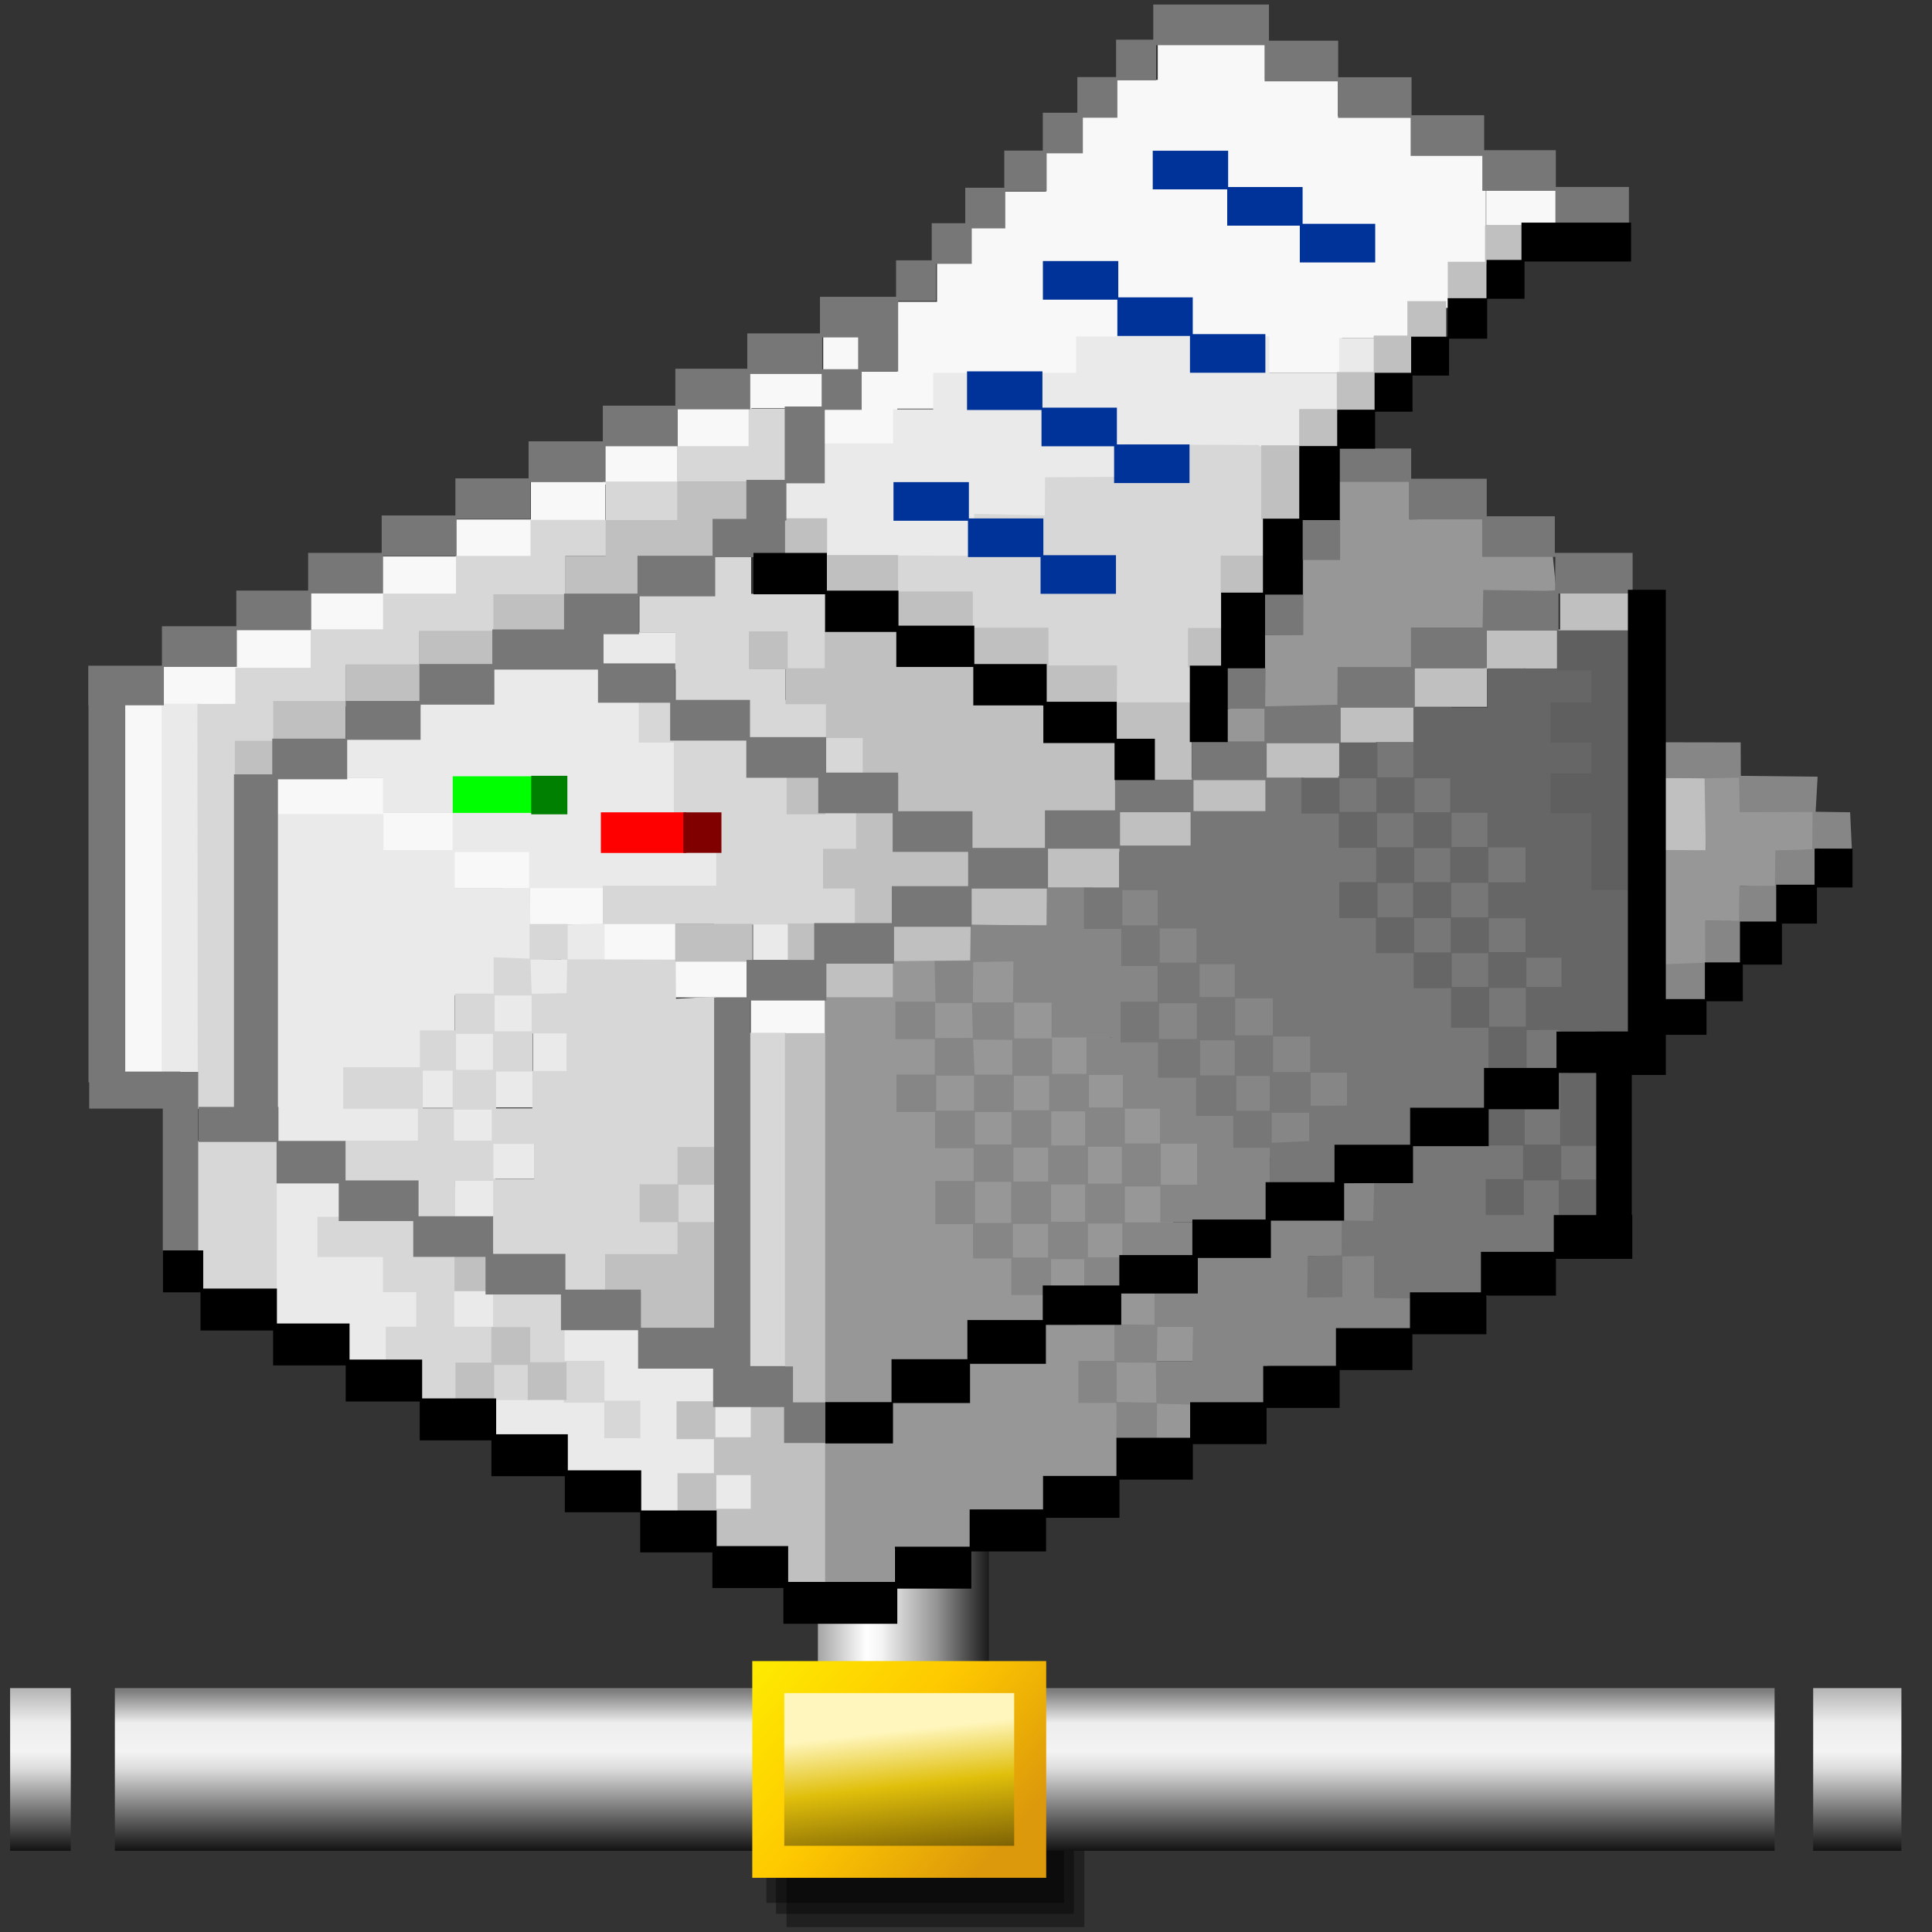 <?xml version="1.0" encoding="UTF-8" standalone="no"?>
<!-- Created with Inkscape (http://www.inkscape.org/) -->

<svg
   width="256mm"
   height="256mm"
   viewBox="0 0 256 256"
   version="1.1"
   id="svg1"
   inkscape:version="1.3.2 (091e20ef0f, 2023-11-25)"
   xml:space="preserve"
   sodipodi:docname="printer-network-01.svg"
   xmlns:inkscape="http://www.inkscape.org/namespaces/inkscape"
   xmlns:sodipodi="http://sodipodi.sourceforge.net/DTD/sodipodi-0.dtd"
   xmlns:xlink="http://www.w3.org/1999/xlink"
   xmlns="http://www.w3.org/2000/svg"
   xmlns:svg="http://www.w3.org/2000/svg"
   xmlns:rdf="http://www.w3.org/1999/02/22-rdf-syntax-ns#"
   xmlns:cc="http://creativecommons.org/ns#"
   xmlns:dc="http://purl.org/dc/elements/1.1/"
   xmlns:a="http://ns.adobe.com/AdobeSVGViewerExtensions/3.0/"><rect x="0" y="0" width="256" height="256" fill="#333333" stroke="none"/><defs
     id="defs1"><linearGradient
       id="linearGradient23"
       inkscape:collect="always"><stop
         style="stop-color:#7d7d7d;stop-opacity:1;"
         offset="0"
         id="stop19" /><stop
         style="stop-color:#ededed;stop-opacity:1;"
         offset="0.197"
         id="stop20" /><stop
         style="stop-color:#f3f3f3;stop-opacity:1;"
         offset="0.371"
         id="stop21" /><stop
         style="stop-color:#dcdcdc;stop-opacity:1;"
         offset="0.481"
         id="stop22" /><stop
         style="stop-color:#0c0c0c;stop-opacity:1;"
         offset="1"
         id="stop23" /></linearGradient><linearGradient
       id="linearGradient16"
       inkscape:collect="always"><stop
         style="stop-color:#fff6bd;stop-opacity:1;"
         offset="0"
         id="stop16" /><stop
         style="stop-color:#e0bf0b;stop-opacity:1;"
         offset="0.396"
         id="stop18" /><stop
         style="stop-color:#6d5203;stop-opacity:1;"
         offset="1"
         id="stop17" /></linearGradient><linearGradient
       id="linearGradient12"
       inkscape:collect="always"><stop
         style="stop-color:#fee900;stop-opacity:1;"
         offset="0"
         id="stop12" /><stop
         style="stop-color:#fec800;stop-opacity:1;"
         offset="0.5"
         id="stop14" /><stop
         style="stop-color:#dc990b;stop-opacity:1"
         offset="1"
         id="stop13" /></linearGradient><linearGradient
       id="linearGradient5"
       inkscape:collect="always"><stop
         style="stop-color:#b8b8b8;stop-opacity:1;"
         offset="0"
         id="stop6" /><stop
         style="stop-color:#ededed;stop-opacity:1;"
         offset="0.197"
         id="stop8" /><stop
         style="stop-color:#f3f3f3;stop-opacity:1;"
         offset="0.371"
         id="stop9" /><stop
         style="stop-color:#dcdcdc;stop-opacity:1;"
         offset="0.481"
         id="stop10" /><stop
         style="stop-color:#0c0c0c;stop-opacity:1;"
         offset="1"
         id="stop7" /></linearGradient><linearGradient
       id="linearGradient1"
       inkscape:collect="always"><stop
         style="stop-color:#a5a5a5;stop-opacity:1;"
         offset="0"
         id="stop1" /><stop
         style="stop-color:#ffffff;stop-opacity:1;"
         offset="0.283"
         id="stop4" /><stop
         style="stop-color:#f4f4f4;stop-opacity:1;"
         offset="0.371"
         id="stop5" /><stop
         style="stop-color:#939393;stop-opacity:1;"
         offset="0.698"
         id="stop3" /><stop
         style="stop-color:#1b1b1b;stop-opacity:1;"
         offset="1"
         id="stop2" /></linearGradient><linearGradient
       id="XMLID_1_-9"
       gradientUnits="userSpaceOnUse"
       x1="64.001"
       y1="117.014"
       x2="64.001"
       y2="123.562"
       gradientTransform="matrix(3.728,0,0,3.728,-169.307,-355.721)"><stop
   offset="0"
   style="stop-color:#FFFFFF"
   id="stop11-3" />
<stop
   offset="1"
   style="stop-color:#8a8585;stop-opacity:1;"
   id="stop13-7" />
<a:midPointStop
   offset="0"
   style="stop-color:#FFFFFF"
   id="midPointStop15" />
<a:midPointStop
   offset="0.5"
   style="stop-color:#FFFFFF"
   id="midPointStop17" />
<a:midPointStop
   offset="1"
   style="stop-color:#949494"
   id="midPointStop19" />
</linearGradient><linearGradient
       id="XMLID_1_"
       gradientUnits="userSpaceOnUse"
       x1="65.231"
       y1="-24.048"
       x2="58.715"
       y2="122.312">
				<stop
   offset="0.382"
   style="stop-color:#DCF0FF"
   id="stop1-4" />
				<stop
   offset="0.444"
   style="stop-color:#C9E6FF"
   id="stop2-1" />
				<stop
   offset="0.631"
   style="stop-color:#92CAFF"
   id="stop3-27" />
				<stop
   offset="0.793"
   style="stop-color:#6AB5FF"
   id="stop4-0" />
				<stop
   offset="0.921"
   style="stop-color:#52A9FF"
   id="stop5-9-5" />
				<stop
   offset="1"
   style="stop-color:#49A4FF"
   id="stop6-3" />
				<a:midPointStop
   offset="0.382"
   style="stop-color:#DCF0FF" />
				<a:midPointStop
   offset="0.4"
   style="stop-color:#DCF0FF" />
				<a:midPointStop
   offset="1"
   style="stop-color:#49A4FF" />
			</linearGradient><linearGradient
       id="XMLID_2_"
       gradientUnits="userSpaceOnUse"
       x1="85.484"
       y1="70.109"
       x2="8.945"
       y2="40.526">
				<stop
   offset="0"
   style="stop-color:#0032A4"
   id="stop7-6" />
				<stop
   offset="1"
   style="stop-color:#3995E5"
   id="stop8-0" />
				<a:midPointStop
   offset="0"
   style="stop-color:#0032A4" />
				<a:midPointStop
   offset="0.5"
   style="stop-color:#0032A4" />
				<a:midPointStop
   offset="1"
   style="stop-color:#3995E5" />
			</linearGradient><linearGradient
       id="XMLID_3_"
       gradientUnits="userSpaceOnUse"
       x1="5.952"
       y1="63.036"
       x2="117.954"
       y2="63.036">
				<stop
   offset="0.017"
   style="stop-color:#FFFFFF"
   id="stop9-6-2" />
				<stop
   offset="0.309"
   style="stop-color:#CFF0FF"
   id="stop10-2" />
				<stop
   offset="0.635"
   style="stop-color:#6DB8FF"
   id="stop11-5" />
				<stop
   offset="1"
   style="stop-color:#1E65FF"
   id="stop12-61" />
				<a:midPointStop
   offset="0.017"
   style="stop-color:#FFFFFF" />
				<a:midPointStop
   offset="0.5"
   style="stop-color:#FFFFFF" />
				<a:midPointStop
   offset="0.309"
   style="stop-color:#CFF0FF" />
				<a:midPointStop
   offset="0.5"
   style="stop-color:#CFF0FF" />
				<a:midPointStop
   offset="0.635"
   style="stop-color:#6DB8FF" />
				<a:midPointStop
   offset="0.5"
   style="stop-color:#6DB8FF" />
				<a:midPointStop
   offset="1"
   style="stop-color:#1E65FF" />
			</linearGradient><linearGradient
       id="XMLID_4_"
       gradientUnits="userSpaceOnUse"
       x1="38.311"
       y1="106.943"
       x2="38.311"
       y2="106.943">
			<stop
   offset="0"
   style="stop-color:#FFFFFF"
   id="stop13-5" />
			<stop
   offset="1"
   style="stop-color:#B1B1C5"
   id="stop14-6-4" />
			<a:midPointStop
   offset="0"
   style="stop-color:#FFFFFF" />
			<a:midPointStop
   offset="0.5"
   style="stop-color:#FFFFFF" />
			<a:midPointStop
   offset="1"
   style="stop-color:#B1B1C5" />
		</linearGradient><linearGradient
       id="XMLID_5_"
       gradientUnits="userSpaceOnUse"
       x1="55.08"
       y1="55.83"
       x2="98.925"
       y2="74.431">
				<stop
   offset="0.146"
   style="stop-color:#6AC5FF"
   id="stop15-2" />
				<stop
   offset="0.254"
   style="stop-color:#61B3FA"
   id="stop16-9" />
				<stop
   offset="0.469"
   style="stop-color:#4886EC"
   id="stop17-7" />
				<stop
   offset="0.768"
   style="stop-color:#213DD7"
   id="stop18-44" />
				<stop
   offset="1"
   style="stop-color:#0000C5"
   id="stop19-3" />
				<a:midPointStop
   offset="0.146"
   style="stop-color:#6AC5FF" />
				<a:midPointStop
   offset="0.553"
   style="stop-color:#6AC5FF" />
				<a:midPointStop
   offset="1"
   style="stop-color:#0000C5" />
			</linearGradient><linearGradient
       id="XMLID_6_"
       gradientUnits="userSpaceOnUse"
       x1="48.565"
       y1="62.042"
       x2="90.431"
       y2="67.934">
				<stop
   offset="0"
   style="stop-color:#CDF8FF"
   id="stop20-0" />
				<stop
   offset="1"
   style="stop-color:#0056FF"
   id="stop21-7" />
				<a:midPointStop
   offset="0"
   style="stop-color:#CDF8FF" />
				<a:midPointStop
   offset="0.5"
   style="stop-color:#CDF8FF" />
				<a:midPointStop
   offset="1"
   style="stop-color:#0056FF" />
			</linearGradient><linearGradient
       id="XMLID_7_"
       gradientUnits="userSpaceOnUse"
       x1="56.81"
       y1="101.133"
       x2="121.188"
       y2="70.107">
				<stop
   offset="0"
   style="stop-color:#FFFFFF"
   id="stop22-8" />
				<stop
   offset="1"
   style="stop-color:#B1B1C5"
   id="stop23-6" />
				<a:midPointStop
   offset="0"
   style="stop-color:#FFFFFF" />
				<a:midPointStop
   offset="0.5"
   style="stop-color:#FFFFFF" />
				<a:midPointStop
   offset="1"
   style="stop-color:#B1B1C5" />
			</linearGradient><linearGradient
       id="XMLID_8_"
       gradientUnits="userSpaceOnUse"
       x1="16.092"
       y1="124.835"
       x2="116.859"
       y2="69.899">
				<stop
   offset="0"
   style="stop-color:#FFFFFF"
   id="stop24-8" />
				<stop
   offset="1"
   style="stop-color:#B1B1C5"
   id="stop25-8" />
				<a:midPointStop
   offset="0"
   style="stop-color:#FFFFFF" />
				<a:midPointStop
   offset="0.5"
   style="stop-color:#FFFFFF" />
				<a:midPointStop
   offset="1"
   style="stop-color:#B1B1C5" />
			</linearGradient><linearGradient
       id="XMLID_9_"
       gradientUnits="userSpaceOnUse"
       x1="57.196"
       y1="98.455"
       x2="121.482"
       y2="67.473">
				<stop
   offset="0"
   style="stop-color:#FFFFFF"
   id="stop26" />
				<stop
   offset="1"
   style="stop-color:#B1B1C5"
   id="stop27" />
				<a:midPointStop
   offset="0"
   style="stop-color:#FFFFFF" />
				<a:midPointStop
   offset="0.5"
   style="stop-color:#FFFFFF" />
				<a:midPointStop
   offset="1"
   style="stop-color:#B1B1C5" />
			</linearGradient><linearGradient
       id="XMLID_10_"
       gradientUnits="userSpaceOnUse"
       x1="98.721"
       y1="73.721"
       x2="52.721"
       y2="55.942">
				<stop
   offset="0"
   style="stop-color:#0032A4"
   id="stop28" />
				<stop
   offset="1"
   style="stop-color:#3995E5"
   id="stop29" />
				<a:midPointStop
   offset="0"
   style="stop-color:#0032A4" />
				<a:midPointStop
   offset="0.5"
   style="stop-color:#0032A4" />
				<a:midPointStop
   offset="1"
   style="stop-color:#3995E5" />
			</linearGradient><linearGradient
       id="XMLID_11_"
       gradientUnits="userSpaceOnUse"
       x1="56.999"
       y1="2.114"
       x2="98.865"
       y2="8.006">
				<stop
   offset="0"
   style="stop-color:#CDF8FF"
   id="stop30" />
				<stop
   offset="1"
   style="stop-color:#0056FF"
   id="stop31" />
				<a:midPointStop
   offset="0"
   style="stop-color:#CDF8FF" />
				<a:midPointStop
   offset="0.5"
   style="stop-color:#CDF8FF" />
				<a:midPointStop
   offset="1"
   style="stop-color:#0056FF" />
			</linearGradient><linearGradient
       inkscape:collect="always"
       xlink:href="#linearGradient1"
       id="linearGradient2"
       x1="111.723"
       y1="176.07"
       x2="122.683"
       y2="176.07"
       gradientUnits="userSpaceOnUse"
       gradientTransform="translate(-0.354,37.653)" /><linearGradient
       inkscape:collect="always"
       xlink:href="#linearGradient23"
       id="linearGradient7"
       x1="116.673"
       y1="229.103"
       x2="116.673"
       y2="240.77"
       gradientUnits="userSpaceOnUse"
       gradientTransform="matrix(0.947,0,0,0.894,1.536,23.573)" /><linearGradient
       inkscape:collect="always"
       xlink:href="#linearGradient5"
       id="linearGradient10"
       gradientUnits="userSpaceOnUse"
       gradientTransform="matrix(0.035,0,0,0.894,57.207,23.573)"
       x1="116.673"
       y1="229.103"
       x2="116.673"
       y2="240.77" /><linearGradient
       inkscape:collect="always"
       xlink:href="#linearGradient5"
       id="linearGradient11"
       gradientUnits="userSpaceOnUse"
       gradientTransform="matrix(0.05,0,0,0.894,171.744,23.573)"
       x1="116.673"
       y1="229.103"
       x2="116.673"
       y2="240.77" /><linearGradient
       inkscape:collect="always"
       xlink:href="#linearGradient12"
       id="linearGradient13"
       x1="107.849"
       y1="226.716"
       x2="122.314"
       y2="239.267"
       gradientUnits="userSpaceOnUse" /><linearGradient
       inkscape:collect="always"
       xlink:href="#linearGradient16"
       id="linearGradient17"
       x1="118.917"
       y1="230.694"
       x2="119.891"
       y2="239.574"
       gradientUnits="userSpaceOnUse" /></defs><sodipodi:namedview
     id="base"
     pagecolor="#ffffff"
     bordercolor="#000000"
     borderopacity="0.3"
     inkscape:pageopacity="0.0"
     inkscape:pageshadow="2"
     inkscape:zoom="0.98994949"
     inkscape:cx="505.07627"
     inkscape:cy="476.792"
     inkscape:document-units="mm"
     inkscape:showpageshadow="2"
     inkscape:pagecheckerboard="0"
     inkscape:deskcolor="#d1d1d1"
     inkscape:current-layer="svg1" /><g
     style="overflow:visible"
     id="g1"
     transform="matrix(1.017,0,0,1.017,-3.872,-0.423)"><g
       id="g11"
       style="display:inline"
       transform="matrix(2.032,0,0,2.032,-115.931,-243.38)"><g
         id="g24"><path
           id="rect23"
           style="fill-opacity:0.376;stroke-width:2.308;stroke-linecap:square"
           d="m 109.359,230.418 h 19.092 v 13.126 h -19.092 z" /><path
           id="path23"
           style="fill-opacity:0.376;stroke-width:2.308;stroke-linecap:square"
           d="m 108.685,229.567 h 19.092 v 13.126 h -19.092 z" /><path
           id="path24"
           style="fill-opacity:0.376;stroke-width:2.308;stroke-linecap:square"
           d="m 108.066,228.86 h 19.092 v 13.126 h -19.092 z" /></g><path
         id="rect1-3"
         style="fill:url(#linearGradient2);stroke-width:15.152;stroke-linecap:square;stroke-linejoin:bevel"
         d="m 111.369,196.576 h 10.96 v 34.295 h -10.96 z" /><path
         id="rect5"
         style="fill:url(#linearGradient7);stroke-width:13.938;stroke-linecap:square;stroke-linejoin:bevel"
         d="M 66.291,228.219 H 172.711 v 10.43 H 66.291 Z" /><path
         id="path10"
         style="fill:url(#linearGradient10);stroke-width:2.664;stroke-linecap:square;stroke-linejoin:bevel"
         d="m 59.574,228.219 h 3.889 v 10.43 h -3.889 z" /><path
         id="path11"
         style="fill:url(#linearGradient11);stroke-width:3.213;stroke-linecap:square;stroke-linejoin:bevel"
         d="m 175.186,228.219 h 5.657 v 10.43 h -5.657 z" /><path
         id="rect11"
         style="display:inline;fill:url(#linearGradient17);fill-opacity:1;stroke:url(#linearGradient13);stroke-width:2.052;stroke-linecap:square;stroke-linejoin:miter;stroke-dasharray:none;stroke-opacity:1"
         d="m 108.187,227.512 h 16.794 v 11.844 h -16.794 z" /></g></g><g
     id="g96"
     style="display:inline"
     transform="matrix(0.923,0,0,0.923,9.91,-15.613)"><path
       id="rect1"
       style="fill:#f8f8f8;fill-opacity:1;stroke-width:1.545;stroke-linecap:round;stroke-linejoin:round;stroke-opacity:0.998"
       d="m 155.471,22.804 v 5.575 h -6.048 v 5.231 h -5.156 v 5.163 h -4.832 v 5.646 h -5.981 v 5.061 h -4.76 v 4.816 h -4.915 v 5.957 h -5.668 v 4.979 h -0.059 v 5.041 h -5.263 V 65.214 h -5.345 v 5.087 H 96.846 v 5.197 H 86.452 v 5.433 H 75.829 v 5.145 H 65.472 v 5.413 H 54.681 v 5.312 H 44.124 v 5.078 h -10.357 v 5.479 H 22.943 v 5.22 H 12.52 v 5.204 H 7.174 v 53.167 h 5.446 v -52.937 h 10.557 v -5.111 h 10.893 v -5.479 h 10.588 v -5.078 h 10.357 V 97.03 H 65.573 V 91.618 H 76.163 V 86.473 H 86.52 V 81.039 H 97.142 V 75.512 H 107.42 v 5.281 h 10.658 v -5.212 h 5.245 v -4.673 h 20.788 v -5.44 h 27.14 v 4.979 h 10.657 v -4.979 h 9.805 v -4.351 h 5.469 v -6.412 h 5.395 V 38.661 H 191.966 V 33.61 H 181.342 v -5.231 h -10.489 v -5.575 z m 47.152,21.167 v 5.309 h 10.658 v -5.309 z m -95.086,26.455 h 5.128 v 5.059 h -5.128 z M 28.962,128.577 v 5.309 h 14.93 v 5.103 H 54.416 v 5.446 h 10.858 v 5.245 h 10.3 v 5.103 H 86.062 v 5.319 h 10.99 v 5.276 h 10.657 v -5.309 H 97.154 v -5.492 H 86.23 v -5.103 h -10.3 v -5.103 H 65.34 V 138.825 H 54.382 v -5.279 H 44.344 v -4.969 z"
       inkscape:label="white"
       sodipodi:nodetypes="cccccccccccccccccccccccccccccccccccccccccccccccccccccccccccccccccccccccccccccccccccccccccccccccccccccccccccccccccccccccccccc" /><path
       id="rect40-69"
       style="fill:#eaeaea;fill-opacity:1;stroke-width:5.199;stroke-linecap:round;stroke-linejoin:round;stroke-opacity:0.998"
       d="m 143.741,65.221 v 5.222 h -20.515 v 5.228 H 117.475 v 4.904 h -10.059 v 5.091 h -5.602 v 5.861 h 6.145 v 5.241 h 10.083 v 5.216 h 10.697 v 5.216 h 10.797 v 5.564 h 9.831 v 5.123 h 10.716 v -5.26 h -0.004 v -5.427 h 4.748 v -5.26 h -0.019 v -5.172 h 5.887 V 91.508 h -0.093 v -5.842 h -0.133 v -4.736 h 5.415 v -5.228 h 5.484 v -5.26 h -9.887 v -5.222 z m 37.758,0.236 v 4.954 h 5.421 v -4.954 z M 75.709,107.685 v 5.084 h -15.648 v 4.97 H 49.383 v 5.298 H 38.91 v 5.59 h 5.332 v 4.992 h 10.003 v 5.613 h 10.984 v 5.188 h 26.969 v -5.26 h -0.093 v -5.605 h -5.856 v -5.196 h -0.007 V 123.369 H 81.124 v -5.629 h -4.819 v -4.795 h 9.979 v -5.26 z M 12.473,117.925 v 53.053 h 5.626 v -53.053 z m 16.272,15.859 0.142,57.192 -0.096,16.253 10.772,5.28 24.427,12.036 18.471,9.857 8.549,2.297 8.36,-1.199 -0.523,-8.191 L 98.418,220.157 91.943,213.572 81.12,207.743 60.565,202.103 49.934,175.97 h 4.45 v 4.829 h 5.645 v 5.309 h 5.991 v -5.476 h -5.629 v -4.725 h 5.496 v -5.202 h 5.897 v -5.476 h -5.899 v -5.576 l 5.166,0.083 -0.307,-4.76 5.296,-0.26 0.024,-5.231 -5.56,0.165 -0.685,5.008 -4.345,-0.083 -0.154,-10.185 -10.775,0.008 v -5.454 H 44.312 v -5.159 h -5.594 z m 68.622,15.705 v 5.26 h 5.755 v -5.26 z m -36.906,5.349 4.657,-0.118 -0.307,4.879 h -4.583 l -0.118,5.433 h -5.564 v -5.207 l 5.679,-0.177 z M 49.92,165.047 h 4.49 v 4.946 H 49.92 Z m 10.394,0.203 H 65.793 v 5.425 h -5.479 z m -16.003,4.881 h 5.566 v 5.75 H 38.718 v -5.693 h 5.594 z m 10.13,0.678 h 5.723 v 4.994 h -5.723 z m 0.155,15.303 v 5.427 h 5.755 v -5.427 z"
       inkscape:label="lgr"
       sodipodi:nodetypes="ccccccccccccccccccccccccccccccccccccccccccccccccccccccccccccccccccccccccccccccccccccccccccccccccccccccccccccccccccccccccccccccccccccccccccccccccccccccccccccccccccc" /><path
       id="rect41-44-7-93"
       style="fill:#d7d7d7;fill-opacity:1;stroke-width:1.993;stroke-linecap:round;stroke-linejoin:round;stroke-opacity:0.998"
       inkscape:label="lg01"
       d="m 96.724,75.573 v 5.382 H 86.451 V 86.044 H 76.197 v 5.51 H 65.419 v 5.163 H 54.725 v 5.415 H 44.254 v 5.128 H 33.867 v 5.528 H 23.047 v 5.175 l -5.444,0.008 0.052,58.138 5.391,-0.033 V 123.469 h 5.543 v -5.333 h 10.317 v -5.72 H 49.453 v -4.694 H 60.431 V 102.287 H 70.434 v -5.531 h 5.882 v -5.092 h 10.268 v -5.544 h 15.525 v -5.166 h -0.004 v -5.382 z m -5.008,21.152 v 5.443 H 81.057 v 5.535 h 5.173 v 5.357 h 0.028 v 4.448 h 10.448 v 5.338 h 11.109 v 5.431 h 5.382 v -5.44 h -5.197 v -5.43 h -5.977 v -4.479 h 5.819 l -0.026,-10.76 H 97.097 v -5.443 z m 5.357,10.978 h 4.823 v 5.218 h -4.823 z m -16.112,10.04 v 5.775 h 5.038 V 133.689 h 6.085 l -0.003,10.378 H 75.796 v 5.507 h 15.975 v 0.064 h 21.154 v -5.24 l -5.103,-0.049 v -5.492 h 4.813 v -5.24 h -10.418 v -5.164 h -5.089 v -5.283 H 86.144 v -5.428 z m -15.677,31.82 v 4.977 l -5.153,-0.189 v 5.206 h -5.575 v 5.279 h -5.011 v 5.292 h -11.009 v 5.964 h 10.725 v 4.572 H 38.799 v 5.774 h 10.621 v 5.161 l 5.184,0.033 v -5.194 h 5.453 v 5.112 l -0.684,5.835 10.442,0.432 0.468,4.536 6.118,0.043 15.776,-0.281 -0.2,-42.123 -5.67,0.299 -0.037,-5.613 -10.089,-0.028 h -5.423 v -5.089 z m 0.14,5.104 5.266,0.024 -0.094,4.8 -5.006,0.095 z m -5.15,5.152 h 5.306 v 5.151 h -5.306 z m 36.628,5.357 v 47.869 h 5.184 v -47.869 z m -31.15,0.09 h 4.843 v 5.4 h -4.843 z m -11.025,0.067 h 5.306 v 5.164 h -5.306 z m -4.772,5.279 h 4.293 v 5.413 h -4.293 z m 10.517,0.133 h 5.216 v 5.284 h -5.216 z m -6.029,5.479 h 5.416 v 4.441 h -5.416 z M 17.58,180.697 v 21.544 H 28.999 V 180.697 Z m 42.515,0.438 h 5.864 v 5.004 h -5.864 z m -25.264,10.461 v 5.775 h 9.412 v 5.046 h 4.772 v 4.955 h -4.378 v 4.906 h 4.883 v 5.715 h 5.184 v -5.347 h 5.479 v 5.259 h 5.184 v -5.424 h 4.822 v 5.802 h 5.821 v 5.103 h 5.184 v -5.397 h -5.159 v -5.717 h -5.717 v -4.638 h 0.019 v -5.347 h -10.287 v 5.086 h -5.569 v -5.202 h 0.185 v -5.331 h -5.202 v -5.243 z m 25.615,16.037 h 4.689 v 4.497 h -4.689 z m 89.13,-95.162 0.047,5.379 10.566,-0.066 -0.047,-5.112 0.149,-5.17 4.693,-0.159 0.016,-10.382 5.695,0.042 -0.051,-15.794 -0.792,-0.416 -9.603,-0.031 -9.278,-0.082 -0.029,4.683 -11.655,0.072 -0.029,5.485 -10.138,-0.245 -0.115,6.035 -11.34,-0.045 0.42,5.367 10.709,-0.112 -0.182,5.3 10.643,-0.112 0.283,5.588 z"
       sodipodi:nodetypes="cccccccccccccccccccccccccccccccccccccccccccccccccccccccccccccccccccccccccccccccccccccccccccccccccccccccccccccccccccccccccccccccccccccccccccccccccccccccccccccccccccccccccccccccccccccccccccccccccccccccccccccccccccccccccccccccccccccccccccccc" /><path
       id="rect52-0-45"
       style="fill:#c0c0c0;fill-opacity:1;stroke-width:1.666;stroke-linecap:round;stroke-linejoin:round;stroke-opacity:0.998"
       inkscape:label="lg02"
       d="m 202.453,49.298 v 5.197 h -5.348 v 5.432 h 5.576 v -5.197 h 5.349 v -5.432 z M 191.303,60.146 V 65.088 h -4.829 v 5.235 h -5.301 v 5.339 h -5.405 v 5.178 h -5.443 v 10.629 h 5.576 V 81.093 h 5.443 v -5.339 h 5.405 V 70.519 h 5.301 v -4.942 h 4.829 v -5.432 z M 86.486,86.084 v 5.504 H 76.209 v 5.187 h -5.827 v 5.446 H 60.093 v 5.245 H 49.406 v 4.82 H 38.875 v 5.267 H 28.488 v 5.716 h -5.512 v 5.432 h 5.576 v -5.279 h 10.323 v -5.078 h 10.791 v -5.279 h 10.524 v -5.245 h 10.557 v -5.446 h 10.29 v -5.541 h 10.764 v -5.15 h 5.339 v -5.599 z m 15.426,5.235 v 5.432 h 5.878 v 5.273 h 10.215 v 5.235 h 10.669 v 5.292 h 10.763 v 5.329 h 9.761 v 5.301 h 5.759 v 5.702 h 5.207 v 4.326 h -10.372 v 5.228 h -10.139 v -5.203 l 0.016,1.203 1.503,0.085 8.528,-0.969 -0.267,-10.176 -10.111,-4.978 -10.166,-5.886 h -11.129 v -5.139 h -10.367 v 5.473 h -5.307 v -5.297 h -5.576 v 5.432 h 5.254 v 5.03 h 5.789 v 4.86 h 5.299 v 5.436 h 5.07 v 5.255 h 10.274 v 5.21 H 117.737 v -5.322 h -5.576 v 5.322 h -4.74 v 5.699 h 4.573 v 5.263 h 5.439 v 4.987 h -9.493 v -5.228 h -5.576 v 5.432 h 5.297 v 5.228 h 9.899 v -5.214 h 11.062 v -5.146 H 139.592 v -5.425 h 10.369 v -5.161 h 10.416 v -5.175 h 10.653 v -5.211 h 10.598 v -5.273 h 10.725 v -5.159 h 10.394 v -5.457 h 10.782 v -5.396 h 9.794 v -5.857 h -10.088 v 5.608 h -10.857 v 5.528 h -10.498 v 5.301 h -10.442 v 5.273 h -10.536 v 5.211 H 160.331 v -5.552 h -0.039 v -5.301 h -10.671 v -5.301 h -9.845 v -5.424 h -10.857 v -5.197 h -10.735 v -5.235 h -10.177 v -5.273 z m 62.593,5.358 v 5.432 h 6.237 v -5.432 z m -4.687,10.38 v 5.673 h 5.34 v -5.673 z m -57.627,21.328 v 5.432 h 5.576 v -5.432 z m 125.9,0.176 v 10.577 h 6.078 v -10.577 z m -99.558,10.305 h 10.976 v 5.497 h -10.976 z m -10.963,5.606 h 10.867 v 5.037 h -10.867 z m -31.382,5.065 v 5.432 h 11.104 v -5.432 z m 15.762,15.696 v 52.701 h -4.907 v 5.311 h -5.077 v -5.158 h -5.576 v 5.432 h 5.361 v 4.887 h -5.228 v 5.432 h 5.381 v 5.109 h 5.138 v 0.058 h 5.265 v 5.026 h 5.576 v -20.551 h -5.265 V 218.289 h 5.142 v -53.057 z m -15.431,16.336 v 5.364 h -5.426 v 5.432 h 5.426 v 4.59 H 76.125 v 5.432 h 5.122 v 5.197 h 10.773 v -5.197 h 0.075 v -5.432 -4.602 h -5.425 v -5.352 h 5.425 v -5.432 z M 54.504,196.85 v 5.432 h 5.576 V 196.85 Z m 5.294,10.581 v 5.096 h -5.155 v 5.432 h 5.576 v -5.096 h 4.802 v 5.032 h 5.576 V 212.463 h -5.222 v -5.032 z m 32.302,21.245 h 4.943 v 4.838 h -4.943 z"
       sodipodi:nodetypes="ccccccccccccccccccccccccccccccccccccccccccccccccccccccccccccccccccccccccccccccccccccccccccccccccccccccccccccccccccccccccccccccccccccccccccccccccccccccccccccccccccccccccccccccccccccccccccccccccccccccccccccccccccccccccccccccccccccccccccccccccccccccccccccccccccccccccccccccccc" /><path
       id="rect52"
       style="display:inline;fill:#979797;fill-opacity:1;stroke-width:1.545;stroke-linecap:round;stroke-linejoin:round;stroke-opacity:0.998"
       inkscape:label="lg03"
       d="m 181.5,85.823 0.021,11.279 -5.191,-0.012 -0.013,10.912 -5.479,0.089 -0.572,10.089 -4.894,0.534 -0.117,4.944 5.596,0.033 0.551,-5.079 9.884,-0.326 0.419,-5.263 10.453,-0.216 0.1,-5.494 10.164,-0.061 -0.089,-5.258 10.353,-0.25 -0.514,-5.116 -9.963,0.034 0.346,-5.358 -10.904,0.188 0.121,-5.558 z m 52.463,42.563 0.183,10.586 -6.151,-0.033 v 16.489 l 6.151,0.08 v -6.378 l 4.961,0.024 -0.003,-5.054 5.052,0.19 0.089,-5.052 5.522,-0.375 -0.006,-5.576 -10.59,0.051 0.041,-4.86 z m -99.097,26.119 -5.934,0.284 -0.097,4.741 -5.094,1.151 4.875,-5.896 -11.174,0.118 v 5.169 l -9.719,0.001 v 58.303 h 9.528 v 5.101 h -9.531 v 20.592 h 9.985 v -4.811 h 10.825 v -5.622 h 10.725 v -4.464 l 10.559,-0.148 -0.253,-10.777 0.018,0.087 5.496,0.122 -0.047,5.145 h 5.103 l 0.047,-5.433 h -4.81 v -5.835 h 5.226 v -5.02 h -5.339 v -4.765 h -5.811 v 4.526 h -5.533 v 0.009 h -4.493 v -5.278 l 5.727,-0.155 10.394,-7.559 11.15,-8.883 -26.458,-28.254 -5.26,1.189 z m -6.26,52.611 h 10.624 v 4.84 h -10.624 z m 20.878,0.227 h 5.71 v 4.899 h -5.71 z m -26.227,4.819 h 5.143 v 6.078 h -11.039 v -6.054 h 5.896 z m 21.548,0.157 h 4.609 l -0.573,4.651 0.495,1.146 -1.795,-0.043 -2.735,0.19 z"
       sodipodi:nodetypes="cccccccccccccccccccccccccccccccccccccccccccccccccccccccccccccccccccccccccccccccccccccccccccccccccccccccccc" /><path
       id="rect56"
       style="fill:#868686;fill-opacity:1;stroke-width:1.545;stroke-linecap:round;stroke-linejoin:round;stroke-opacity:0.998"
       inkscape:label="lg04"
       d="m 239.155,123.497 -11.722,-0.02 0.048,5.103 6.428,0.081 5.015,-0.109 0.089,4.961 10.468,-0.027 -0.055,5.359 -5.297,0.162 -0.067,5.076 -5.099,0.02 -0.055,5.029 -4.863,-0.051 0.028,6.033 -5.951,0.24 0.128,5.254 5.911,0.046 0.199,-5.183 5.132,-0.074 -0.112,-5.932 5.132,-0.026 -0.207,-5.352 5.51,0.054 0.124,-5.432 5.18,0.182 -0.254,-5.366 -4.949,-0.073 0.283,-5.035 -11.026,-0.121 z m -99.61,20.828 -0.047,5.467 -10.882,-0.142 -0.071,5.181 -5.117,0.048 0.142,6.016 h 5.221 l 0.142,5.032 -5.419,0.024 v -5.235 h -5.713 v 5.379 h 5.66 v 5.072 h -5.504 v 5.379 h 5.542 v 5.192 h 5.542 v 4.723 H 123.532 v 6.182 h 5.419 v 4.937 h 5.499 v 5.239 h 5.713 v -5.136 h 4.752 v 4.645 h 5.713 v -4.555 h 9.9 v -5.379 h -9.777 v -5.153 h 5.089 v 5.129 h 15.413 l -0.046,4.995 -10.434,-0.047 -0.201,5.214 h -5.567 v 4.568 l -5.754,-0.067 v 5.25 h -5.169 v 6.047 l 5.464,-0.023 -0.016,5.122 5.8,-0.044 0.04,-4.962 15.836,0.458 0.046,-5.866 10.166,-0.01 v -4.891 h 10.77 v -5.011 h -5.579 v -5.96 l -4.616,-0.048 v -4.821 l 4.626,0.048 v -5.838 h -5.112 v 5.25 h -5.003 v 0.039 h -4.93 v -4.559 h 0.004 v -4.162 l 4.417,-1.347 h 1.185 v -0.362 l 5.697,-1.737 3.742,-7.517 -14.232,-13.931 -15.067,-13.765 H 146.056 l 0.004,-0.054 z m -4.796,10.609 -0.071,5.88 h -5.75 l 0.048,-5.786 z m 0.11,5.926 h 5.366 v 4.988 h 8.651 l 0.013,0.013 h -3.656 v 5.22 H 140.301 v -5.098 h -5.443 z m -5.896,5.309 5.627,0.024 v 4.992 h -5.414 z m 16.631,5.071 h 4.851 v 4.66 h -4.851 z m -21.923,0.088 h 5.423 v 5.03 h -5.423 z m 11.136,0.033 h 5.074 v 4.936 h -5.074 z m 15.946,4.708 h 5.031 v 4.99 h -5.031 z m -10.569,0.39 h 4.857 v 4.903 h -4.857 z m -10.971,0.104 h 5.258 v 4.647 h -5.258 z m 26.7,4.536 h 5.201 v 5.892 h -5.201 z m -10.461,0.439 h 4.866 v 5.294 h -4.866 z m -10.697,0.137 h 4.984 v 4.855 h -4.984 z m -5.509,4.914 h 5.187 v 5.894 h -5.187 z m 10.9,0.364 h 4.894 v 5.351 h -4.894 z m 5.292,5.613 h 4.937 v 4.854 h -4.937 z m -10.772,0.052 h 5.06 v 4.822 h -5.06 z m 47.214,4.576 v 5.815 l -4.811,0.095 v -5.862 z m -26.446,10.216 h 5.107 l -0.1,4.914 h -5.107 z m -5.873,5.104 5.636,0.051 0.067,5.711 -5.691,-0.084 z"
       sodipodi:nodetypes="ccccccccccccccccccccccccccccccccccccccccccccccccccccccccccccccccccccccccccccccccccccccccccccccccccccccccccccccccccccccccccccccccccccccccccccccccccccccccccccccccccccccccccccccccccccccccccccccccccccccccccccccccccccc" /><path
       id="rect57"
       style="fill:#777777;fill-opacity:1;stroke-width:1.545;stroke-linecap:round;stroke-linejoin:round;stroke-opacity:0.998"
       inkscape:label="lg05"
       d="m 154.823,17.568 v 5.045 H 149.487 v 5.367 h -5.562 v 5.116 h -4.955 v 5.436 h -5.531 v 5.336 h -5.605 v 5.089 h -4.814 v 5.33 h -5.12 v 5.235 h -10.923 v 5.254 H 96.544 V 69.85 H 86.216 v 5.301 H 75.803 v 5.121 H 65.146 v 5.32 H 54.638 v 5.323 h -10.581 v 5.366 H 33.498 v 5.415 H 23.189 v 5.122 H 12.511 v 5.66 H 1.937 v 5.692 h 0.028 v 54.117 h 0.104 v 3.78 H 12.634 v 20.401 h 5.087 v -25.678 h -2.58 v -0.038 H 7.241 V 118.168 h 5.547 v -5.519 H 23.268 v -5.287 h 10.678 v -5.249 H 44.255 v -5.367 h 10.559 v -5.322 h 10.58 v -5.32 h 10.809 v -5.121 h 10.356 v -5.301 h 10.413 v -5.075 h 10.247 v 4.664 h -5.299 v 10.536 h -5.509 v 5.602 h -4.853 v 5.286 h -10.779 v 5.436 H 70.238 v 5.145 H 59.937 v 4.96 H 49.477 v 5.302 H 38.885 v 5.414 H 28.348 v 5.131 h -5.499 v 47.738 h -5.074 v 5.032 h 11.195 v 5.952 h 8.922 v 5.405 h 10.697 v 5.14 H 58.964 v 5.405 h 10.829 v 5.122 h 11.075 v 5.519 h 10.772 v 5.518 h 10.186 v 5.159 h 6.174 v -5.834 h -4.895 v -5.159 h -6.137 v -52.533 h 10.931 v -5.287 h 9.712 v -5.297 h 11.142 v -5.488 h 10.96 v -5.722 h 10.246 v 5.59 h -5.081 v 5.928 h 5.348 v 5.32 h 5.216 v 5.127 h -5.301 v 5.834 h 5.367 v 5.072 h 5.461 v 5.499 h 5.34 v 4.567 h 5.263 l -0.034,5.56 15.009,-0.519 -0.157,5.459 -4.504,-0.069 -0.015,5.016 -4.876,0.089 -0.081,5.969 5.063,-0.061 -0.081,-5.841 4.662,-0.061 0.002,6.019 5.114,0.072 0.102,0.14 9.341,0.393 10.569,-5.955 9.761,-2.992 c -2.28,-7.459 -0.511,-17.947 -6.954,-22.291 l -1.648,-43.783 h -15.191 v -0.444 l -5.29,-4.953 h -5.512 l -5.474,4.963 v 0.435 h -4.948 v -0.291 h -5.32 v -4.927 h 10.62 v -5.111 h 10.646 v -5.675 h 10.343 v -5.386 h 10.281 v -5.329 h 10.64 v -5.834 h -11.169 v -5.253 h -9.771 v -5.386 h -10.848 v -4.347 h -10.331 v 4.795 h 9.997 v 5.386 h 10.526 v 5.386 h 10.508 l -0.047,4.891 -10.309,-0.142 -0.095,5.386 h -10.281 v 5.675 H 181.288 l -0.033,5.412 -10.369,0.234 0.067,-5.499 h -5.512 v 5.834 h 5.347 v 4.702 h -10.43 v 5.49 h -11.023 v 4.404 h -10.062 v 5.391 H 128.874 v -5.268 h -10.678 v -5.547 h -10.328 v -5.093 H 96.935 v -5.339 H 86.204 v -5.245 h -10.298 v -4.186 h 5.089 v -5.436 h 10.944 v -5.62 h 9.977 v -5.268 h 0.243 v -5.339 h 5.509 V 75.751 h 5.299 v -5.503 h 5.236 v -5.834 h -5.2e-4 v -4.293 h 5.445 v -5.331 h 5.121 v -5.089 h 4.813 v -5.336 h 5.94 v -5.436 h 5.197 v -5.116 h 4.955 v -5.367 h 5.561 v -5.044 h 15.58 v 5.189 h 10.536 v 5.244 h 10.424 v 5.463 h 10.29 v 5.011 h 10.49 v 5.279 h 10.556 V 43.753 H 212.619 V 38.475 H 202.329 V 33.464 H 191.905 V 28.001 H 181.369 V 22.757 h -9.934 v -5.189 z m -47.521,47.788 h 5.155 v 4.561 h -5.155 z m 68.836,26.115 v 5.834 h 5.512 v -5.834 z m -5.292,10.791 v 5.834 h 5.512 v -5.834 z M 60.234,113.046 h 14.876 v 4.754 h 10.36 v 5.433 h 10.933 v 5.339 h 10.328 v 5.093 h 10.678 v 5.546 h 10.839 v 4.922 h -10.96 v 5.297 h -11.142 v 5.287 h -9.712 v 5.428 h -4.65 v 47.42 H 81.259 V 202.047 H 70.43 v -5.122 H 60.054 v -5.405 H 49.358 v -5.141 H 38.869 v -5.672 h -9.628 v -4.883 h -0.076 v -47.035 h 9.941 v -5.662 h 10.537 v -5.054 h 10.592 z M 160.603,128.913 h 10.318 v 4.446 H 160.603 Z m -10.549,4.604 h 10.131 v 4.785 h -10.131 z m 0.337,11.186 h 5.071 v 5.06 h -5.071 z m 5.348,5.499 h 5.289 v 4.91 h -5.289 z m 5.736,5.131 h 5.052 v 4.721 h -5.052 z m 5.103,4.895 h 5.411 v 5.316 h -5.411 z m -10.923,0.718 h 5.411 v 5.118 h -5.411 z m 16.376,4.772 h 5.326 v 5.1 h -5.326 z m -10.489,0.548 h 4.976 v 5.031 h -4.976 z m 15.884,4.631 h 5.204 v 4.744 l -5.204,0.015 z m -10.675,0.482 h 4.785 v 5.004 h -4.785 z m 5.073,5.274 h 5.392 v 4.081 l -5.392,0.233 z"
       sodipodi:nodetypes="cccccccccccccccccccccccccccccccccccccccccccccccccccccccccccccccccccccccccccccccccccccccccccccccccccccccccccccccccccccccccccccccccccccccccccccccccccccccccccccccccccccccccccccccccccccccccccccccccccccccccccccccccccccccccccccccccccccccccccccccccccccccccccccccccccccccccccccccccccccccccccccccccccccccccccccccccccccccccccccccccccccccccccccccccccccccccccccccccccccccccccccccccccccccccccccccccccccc" /><path
       id="rect62"
       style="fill:#666666;fill-opacity:1;stroke-width:1.545;stroke-linecap:round;stroke-linejoin:round;stroke-opacity:0.998"
       inkscape:label="lg06"
       d="m 202.803,112.872 v 5.615 h -5.15 v -0.048 h -5.48 v 10.071 h -5.171 v -5.011 h -5.481 v 5.061 h -5.432 v 5.15 h 5.375 v 4.916 h 5.355 v 4.93 h -5.285 v 5.15 h 5.258 v 5.041 h 5.408 v 5.033 h 5.377 v 5.672 h 5.367 v 5.951 h 5.481 v -5.612 l 4.481,-0.017 0.518,0.261 h 10.016 v -20.458 h -5.585 V 133.085 h -5.281 v -4.753 h 5.309 v -5.15 h -5.309 v -5.311 h 5.536 v -5 h -5.556 v 0.01 h -4.272 v -0.011 z m -10.476,15.773 h 5.119 v 4.873 h -5.119 z m -10.756,0.004 h 5.276 v 4.827 h -5.276 z m 16.076,4.957 h 5.157 v 4.903 h -5.157 z m -10.701,0.054 h 5.22 v 4.875 h -5.22 z m 15.981,4.907 h 5.338 v 5.023 h -5.338 z m -10.626,0.101 h 5.145 v 4.893 h -5.145 z m 5.307,4.991 h 5.291 v 4.947 h -5.291 z m -10.592,0.026 h 5.111 v 4.912 h -5.111 z m 5.258,5.027 h 5.249 v 4.918 h -5.249 z m 10.73,0.028 h 5.262 v 4.857 h -5.262 z m -5.322,5.016 h 5.23 v 4.844 h -5.23 z m 10.711,0.639 h 5.032 v 4.21 h -5.032 z m -5.334,4.352 h 5.244 v 5.554 h -5.244 z m 10.187,12.169 v 10.306 h -5.094 v -5.013 h -5.481 v 5.15 h 5.242 v 4.829 h -5.37 v 5.15 h 5.481 v -4.966 h 5.018 v 5.021 h 5.48 v -5.15 h -5.128 v -4.832 h 5.333 v -10.495 z" /><path
       id="rect63"
       style="fill:#5f5f5f;fill-opacity:1;stroke-width:1.596;stroke-linecap:round;stroke-linejoin:round;stroke-opacity:0.998"
       inkscape:label="lg07"
       d="m 212.78,107.409 v 5.746 h 4.945 v 4.61 h -5.866 v 5.746 h 5.866 v 4.41 h -5.866 v 5.746 h 5.866 v 11.025 h 5.646 v -11.025 -5.746 -20.513 z"
       sodipodi:nodetypes="ccccccccccccccccc" /><path
       id="rect66"
       style="fill:#000000;fill-opacity:1;stroke-width:1.545;stroke-linecap:round;stroke-linejoin:round;stroke-opacity:0.998"
       inkscape:label="black"
       d="m 207.684,48.876 v 5.353 H 202.676 v 5.495 h -5.587 v 5.528 h -5.244 v 5.184 h -5.248 v 5.31 h -5.367 v 5.202 h -5.448 v 10.427 h -5.212 v 10.621 h -6.009 v 10.476 h -4.489 v 10.975 h 5.446 v -10.603 h 5.358 v -10.574 h 5.4 v -10.687 h 5.329 V 81.326 h 5.07 v -5.311 h 5.367 v -5.184 h 5.248 v -5.295 h 5.472 v -5.728 h 5.358 v -5.353 h 15.298 V 48.876 Z M 97.43,96.293 v 5.934 H 107.707 v 5.409 h 10.229 v 5.032 h 11.052 v 5.513 h 10.056 v 5.412 h 10.223 v 5.306 h 5.792 v -5.933 h -5.475 v -5.306 h -10.056 v -5.413 h -10.39 v -5.512 h -10.89 v -5.032 h -10.276 v -5.41 z m 125.532,5.296 v 63.407 h -4.549 v 0.009 h -5.702 v 5.226 h -10.404 v 5.709 h -10.606 v 5.312 h -10.858 v 5.379 h -9.889 v 5.358 h -10.516 v 5.103 H 149.95 v 4.366 h -10.991 v 4.964 h -10.82 v 5.622 h -10.89 v 6.157 h -9.501 v 5.933 h 9.713 v -5.802 h 11.06 v -5.622 h 10.89 v -5.599 h 10.819 v -4.499 h 10.992 v -5.103 h 10.489 v -5.358 h 10.516 v -5.379 h 9.889 v -5.312 h 10.858 v -5.295 h 10.086 v -5.226 h 5.354 v 20.408 h -6.092 v 5.279 h -10.457 v 5.813 h -10.19 v 5.145 h -10.624 v 5.433 h -10.442 v 5.198 h -10.489 v 5.103 h -10.583 v 5.481 h -10.536 v 4.819 h -10.536 v 5.339 H 117.74 v 5.056 h -15.328 v -5.145 H 92.142 v -5.108 H 81.32 v -5.765 H 70.78 v -5.178 H 60.49 v -5.145 H 49.866 v -5.58 H 39.443 v -5.178 H 29.019 V 201.902 H 18.436 v -5.481 h -5.774 v 6.021 h 5.386 v 5.481 H 28.471 v 5.011 h 10.423 v 5.178 h 10.624 v 5.579 h 10.29 v 5.145 h 10.54 v 5.178 h 10.822 v 5.764 h 10.363 v 5.108 h 10.19 v 5.145 h 16.358 v -5.056 h 10.631 v -5.339 h 10.725 v -4.819 h 10.536 v -5.48 h 10.536 v -5.103 h 10.583 v -5.197 h 10.489 v -5.433 h 10.442 v -5.145 h 10.624 v -5.546 h 9.989 v -5.279 h 10.958 v -6.288 h -0.074 v -20.112 h 4.888 v -5.761 h 5.838 v -4.818 h 5.217 v -5.261 h 5.617 v -5.89 h 5.022 v -5.179 h 5.107 v -5.58 h -5.446 v 5.179 h -5.508 v 5.289 h -5.209 v 5.862 h -5.03 v 5.27 h -5.609 v -58.757 z" /><g
       id="g97"
       transform="matrix(1.022,0,0,1.022,-1.194,-2.823)"
       inkscape:label="green"><rect
         style="fill:#00ff00;fill-opacity:1;stroke-width:1.545;stroke-linecap:round;stroke-linejoin:round;stroke-opacity:0.998"
         id="rect96"
         width="11.426"
         height="5.145"
         x="54.256"
         y="128.356" /><rect
         style="fill:#008000;fill-opacity:1;stroke-width:1.545;stroke-linecap:round;stroke-linejoin:round;stroke-opacity:0.998"
         id="rect97"
         width="5.078"
         height="5.412"
         x="65.281"
         y="128.289" /></g><g
       id="g99"
       transform="matrix(1.075,0,0,1.075,17.196,-4.374)"
       inkscape:label="red"><rect
         style="fill:#ff0000;fill-opacity:1;stroke-width:1.545;stroke-linecap:round;stroke-linejoin:round;stroke-opacity:0.998"
         id="rect98"
         width="11.426"
         height="5.428"
         x="54.256"
         y="128.285" /><rect
         style="fill:#800000;fill-opacity:1;stroke-width:1.545;stroke-linecap:round;stroke-linejoin:round;stroke-opacity:0.998"
         id="rect99"
         width="5.078"
         height="5.412"
         x="65.281"
         y="128.289" /></g><path
       id="rect100"
       style="fill:#003399;fill-opacity:1;stroke-width:1.545;stroke-linecap:round;stroke-linejoin:round;stroke-opacity:0.998"
       d="m 154.749,38.554 v 5.546 h 10.691 v 5.212 h 10.423 v 5.279 h 10.825 v -5.546 h -10.424 v -5.279 h -10.691 v -5.212 z m -15.769,15.836 v 5.546 h 10.691 v 5.212 h 10.423 v 5.279 h 10.825 v -5.546 h -10.424 v -5.279 h -10.691 v -5.212 z m -10.891,15.836 v 5.546 h 10.691 v 5.212 h 10.423 v 5.279 h 10.825 v -5.546 h -10.424 v -5.279 h -10.691 v -5.212 z m -10.557,15.902 v 5.546 h 10.691 v 5.212 h 10.423 v 5.279 h 10.825 v -5.546 h -10.424 v -5.279 h -10.691 v -5.212 z"
       inkscape:label="blue" /></g></svg>
